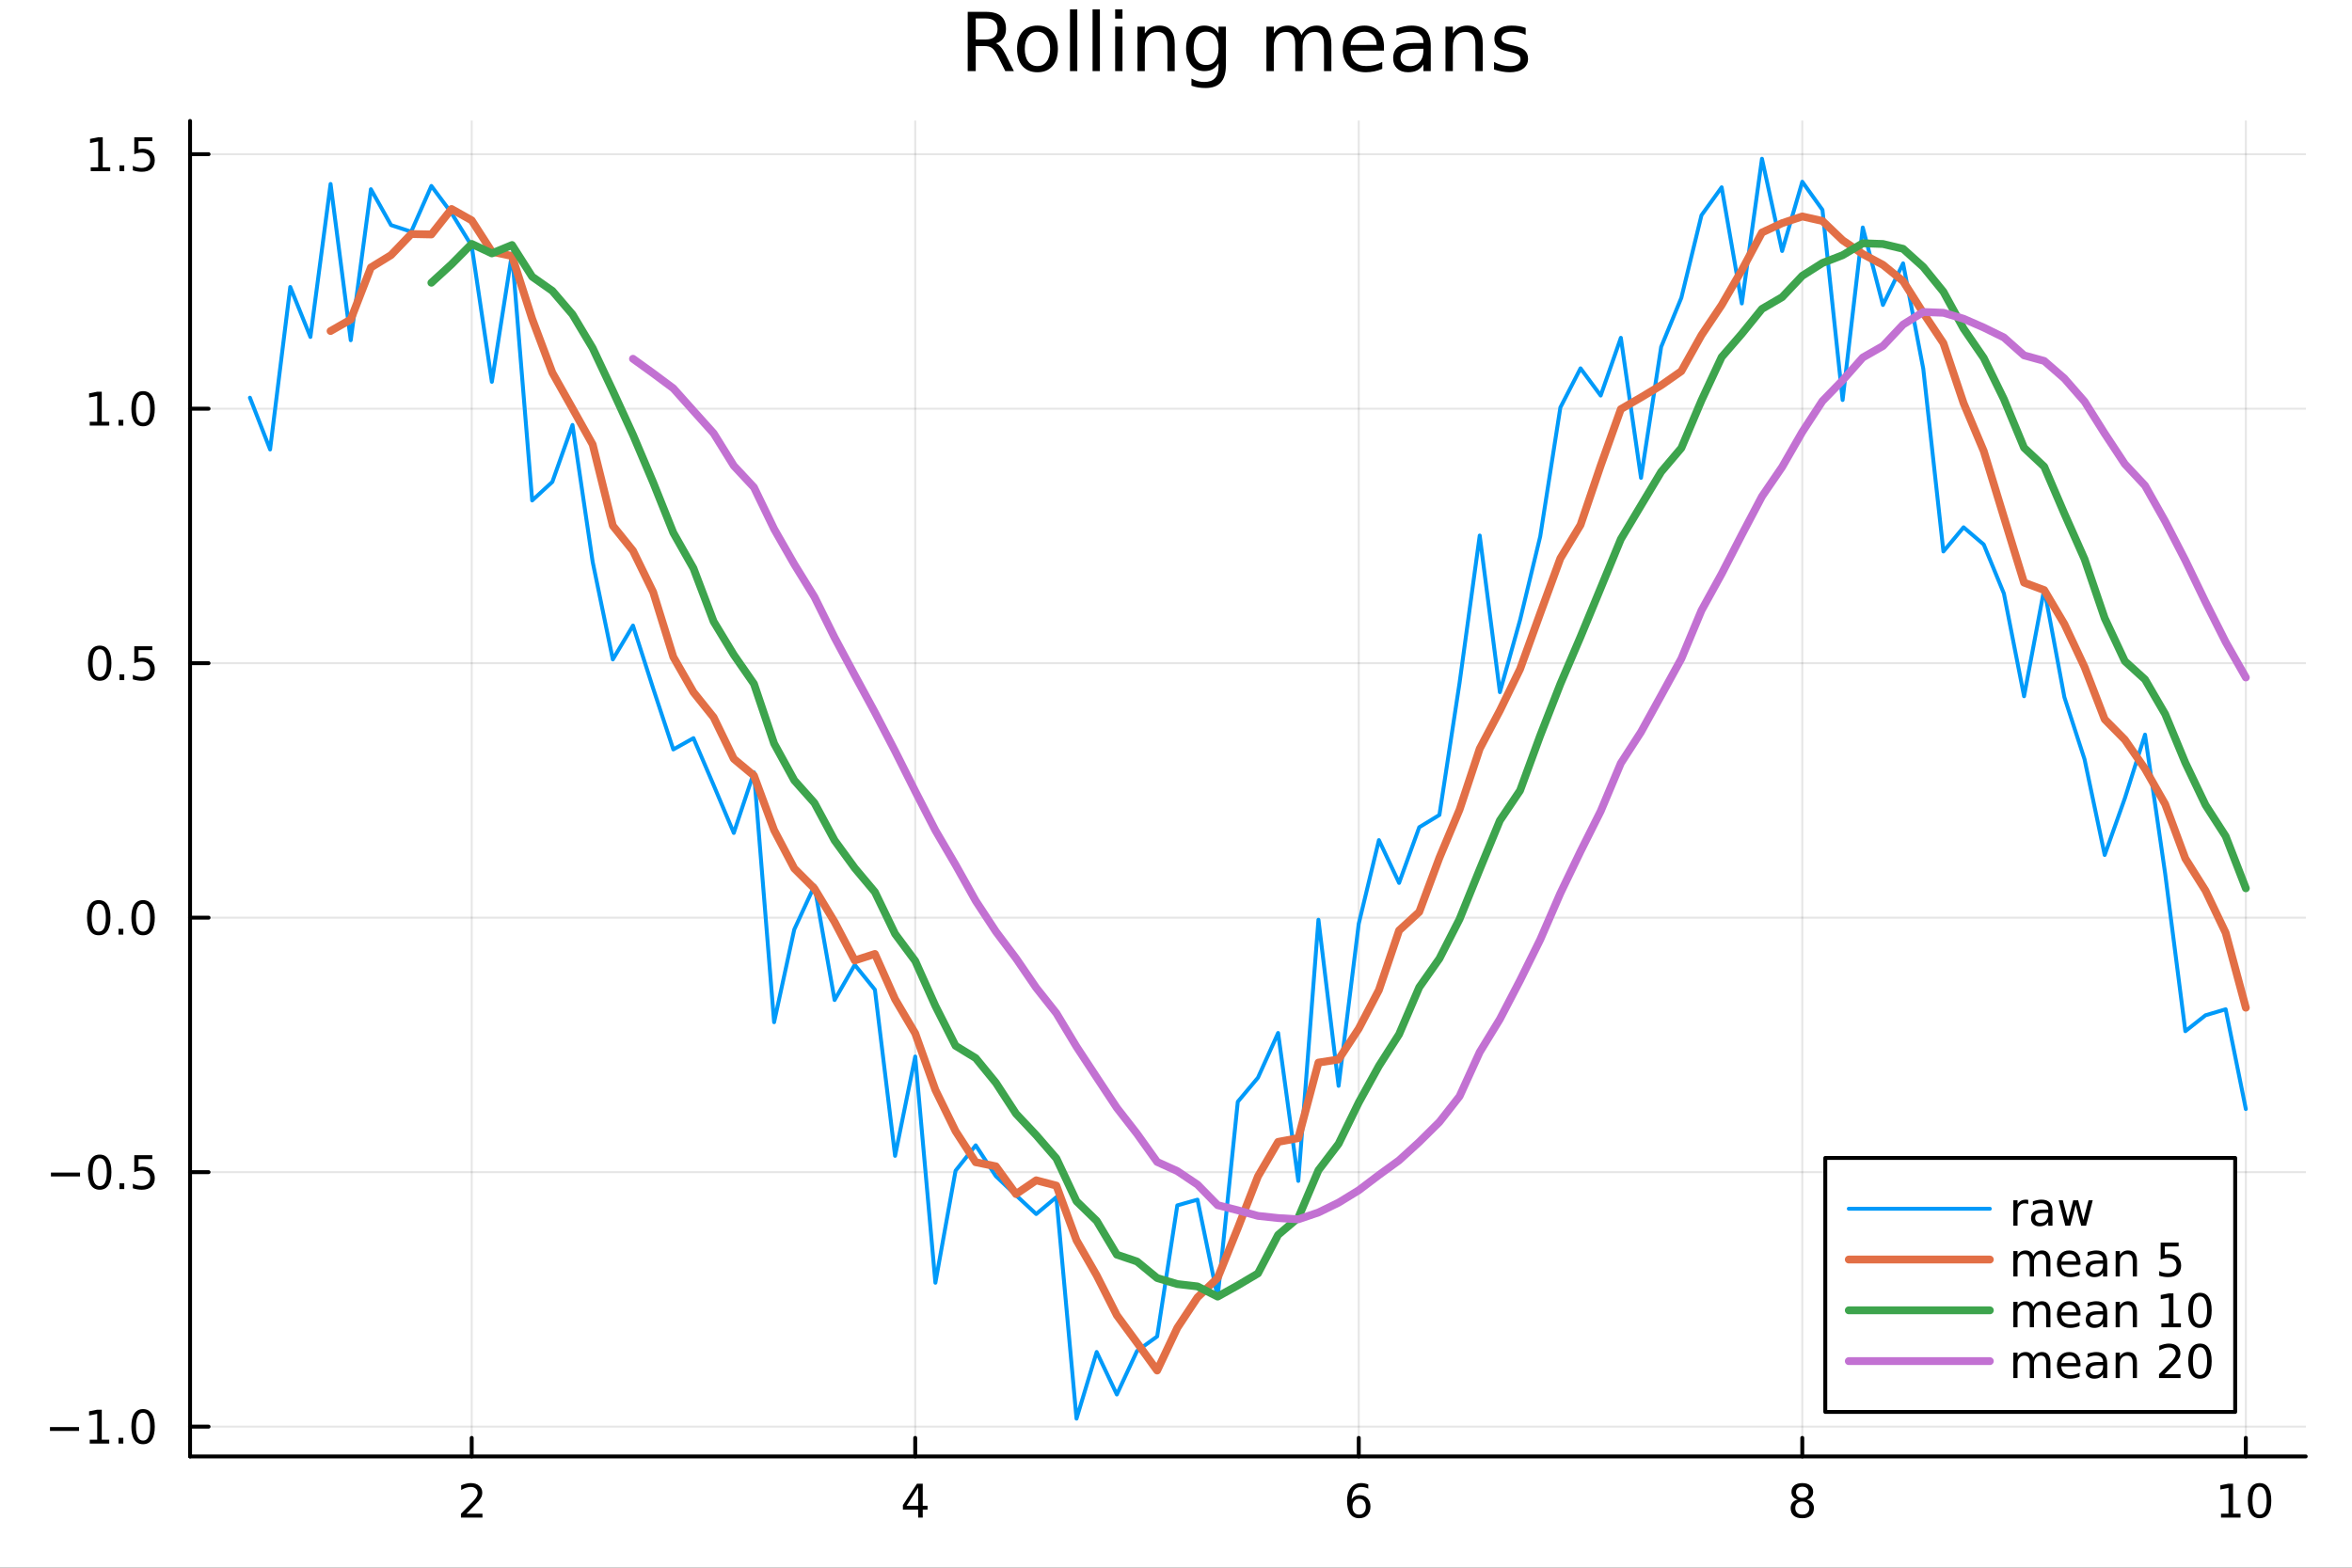 <?xml version="1.0" encoding="utf-8"?>
<svg xmlns="http://www.w3.org/2000/svg" xmlns:xlink="http://www.w3.org/1999/xlink" width="600" height="400" viewBox="0 0 2400 1600">
<rect x="0" y="0" width="2400" height="1600" fill="#333333" stroke="none"/>
<defs>
  <clipPath id="clip190">
    <rect x="0" y="0" width="2400" height="1600"/>
  </clipPath>
</defs>
<path clip-path="url(#clip190)" d="M0 1600 L2400 1600 L2400 0 L0 0  Z" fill="#ffffff" fill-rule="evenodd" fill-opacity="1"/>
<defs>
  <clipPath id="clip191">
    <rect x="480" y="0" width="1681" height="1600"/>
  </clipPath>
</defs>
<path clip-path="url(#clip190)" d="M193.936 1486.45 L2352.76 1486.45 L2352.76 123.472 L193.936 123.472  Z" fill="#ffffff" fill-rule="evenodd" fill-opacity="1"/>
<defs>
  <clipPath id="clip192">
    <rect x="193" y="123" width="2160" height="1364"/>
  </clipPath>
</defs>
<polyline clip-path="url(#clip192)" style="stroke:#000000; stroke-linecap:round; stroke-linejoin:round; stroke-width:2; stroke-opacity:0.1; fill:none" points="481.326,1486.45 481.326,123.472 "/>
<polyline clip-path="url(#clip192)" style="stroke:#000000; stroke-linecap:round; stroke-linejoin:round; stroke-width:2; stroke-opacity:0.1; fill:none" points="933.909,1486.45 933.909,123.472 "/>
<polyline clip-path="url(#clip192)" style="stroke:#000000; stroke-linecap:round; stroke-linejoin:round; stroke-width:2; stroke-opacity:0.1; fill:none" points="1386.49,1486.45 1386.49,123.472 "/>
<polyline clip-path="url(#clip192)" style="stroke:#000000; stroke-linecap:round; stroke-linejoin:round; stroke-width:2; stroke-opacity:0.1; fill:none" points="1839.07,1486.45 1839.07,123.472 "/>
<polyline clip-path="url(#clip192)" style="stroke:#000000; stroke-linecap:round; stroke-linejoin:round; stroke-width:2; stroke-opacity:0.1; fill:none" points="2291.66,1486.45 2291.66,123.472 "/>
<polyline clip-path="url(#clip190)" style="stroke:#000000; stroke-linecap:round; stroke-linejoin:round; stroke-width:4; stroke-opacity:1; fill:none" points="193.936,1486.45 2352.76,1486.45 "/>
<polyline clip-path="url(#clip190)" style="stroke:#000000; stroke-linecap:round; stroke-linejoin:round; stroke-width:4; stroke-opacity:1; fill:none" points="481.326,1486.45 481.326,1467.55 "/>
<polyline clip-path="url(#clip190)" style="stroke:#000000; stroke-linecap:round; stroke-linejoin:round; stroke-width:4; stroke-opacity:1; fill:none" points="933.909,1486.45 933.909,1467.55 "/>
<polyline clip-path="url(#clip190)" style="stroke:#000000; stroke-linecap:round; stroke-linejoin:round; stroke-width:4; stroke-opacity:1; fill:none" points="1386.49,1486.45 1386.49,1467.55 "/>
<polyline clip-path="url(#clip190)" style="stroke:#000000; stroke-linecap:round; stroke-linejoin:round; stroke-width:4; stroke-opacity:1; fill:none" points="1839.07,1486.45 1839.07,1467.55 "/>
<polyline clip-path="url(#clip190)" style="stroke:#000000; stroke-linecap:round; stroke-linejoin:round; stroke-width:4; stroke-opacity:1; fill:none" points="2291.66,1486.45 2291.66,1467.55 "/>
<path clip-path="url(#clip190)" d="M475.979 1544.91 L492.298 1544.91 L492.298 1548.85 L470.354 1548.85 L470.354 1544.91 Q473.016 1542.16 477.599 1537.53 Q482.206 1532.88 483.386 1531.53 Q485.632 1529.01 486.511 1527.27 Q487.414 1525.51 487.414 1523.82 Q487.414 1521.07 485.47 1519.33 Q483.548 1517.6 480.446 1517.6 Q478.247 1517.6 475.794 1518.36 Q473.363 1519.13 470.585 1520.68 L470.585 1515.95 Q473.409 1514.82 475.863 1514.24 Q478.317 1513.66 480.354 1513.66 Q485.724 1513.66 488.919 1516.35 Q492.113 1519.03 492.113 1523.52 Q492.113 1525.65 491.303 1527.57 Q490.516 1529.47 488.409 1532.07 Q487.831 1532.74 484.729 1535.95 Q481.627 1539.15 475.979 1544.91 Z" fill="#000000" fill-rule="nonzero" fill-opacity="1" /><path clip-path="url(#clip190)" d="M936.918 1518.36 L925.113 1536.81 L936.918 1536.81 L936.918 1518.36 M935.691 1514.29 L941.571 1514.29 L941.571 1536.81 L946.501 1536.81 L946.501 1540.7 L941.571 1540.7 L941.571 1548.85 L936.918 1548.85 L936.918 1540.7 L921.316 1540.7 L921.316 1536.19 L935.691 1514.29 Z" fill="#000000" fill-rule="nonzero" fill-opacity="1" /><path clip-path="url(#clip190)" d="M1386.9 1529.7 Q1383.75 1529.7 1381.9 1531.86 Q1380.07 1534.01 1380.07 1537.76 Q1380.07 1541.49 1381.9 1543.66 Q1383.75 1545.82 1386.9 1545.82 Q1390.04 1545.82 1391.87 1543.66 Q1393.73 1541.49 1393.73 1537.76 Q1393.73 1534.01 1391.87 1531.86 Q1390.04 1529.7 1386.9 1529.7 M1396.18 1515.05 L1396.18 1519.31 Q1394.42 1518.48 1392.61 1518.04 Q1390.83 1517.6 1389.07 1517.6 Q1384.44 1517.6 1381.99 1520.72 Q1379.56 1523.85 1379.21 1530.17 Q1380.58 1528.15 1382.64 1527.09 Q1384.7 1526 1387.17 1526 Q1392.38 1526 1395.39 1529.17 Q1398.42 1532.32 1398.42 1537.76 Q1398.42 1543.08 1395.28 1546.3 Q1392.13 1549.52 1386.9 1549.52 Q1380.9 1549.52 1377.73 1544.94 Q1374.56 1540.33 1374.56 1531.6 Q1374.56 1523.41 1378.45 1518.55 Q1382.34 1513.66 1388.89 1513.66 Q1390.65 1513.66 1392.43 1514.01 Q1394.23 1514.36 1396.18 1515.05 Z" fill="#000000" fill-rule="nonzero" fill-opacity="1" /><path clip-path="url(#clip190)" d="M1839.07 1532.44 Q1835.74 1532.44 1833.82 1534.22 Q1831.92 1536 1831.92 1539.13 Q1831.92 1542.25 1833.82 1544.03 Q1835.74 1545.82 1839.07 1545.82 Q1842.41 1545.82 1844.33 1544.03 Q1846.25 1542.23 1846.25 1539.13 Q1846.25 1536 1844.33 1534.22 Q1842.43 1532.44 1839.07 1532.44 M1834.4 1530.45 Q1831.39 1529.7 1829.7 1527.64 Q1828.03 1525.58 1828.03 1522.62 Q1828.03 1518.48 1830.97 1516.07 Q1833.94 1513.66 1839.07 1513.66 Q1844.24 1513.66 1847.18 1516.07 Q1850.12 1518.48 1850.12 1522.62 Q1850.12 1525.58 1848.43 1527.64 Q1846.76 1529.7 1843.77 1530.45 Q1847.15 1531.23 1849.03 1533.52 Q1850.93 1535.82 1850.93 1539.13 Q1850.93 1544.15 1847.85 1546.83 Q1844.79 1549.52 1839.07 1549.52 Q1833.36 1549.52 1830.28 1546.83 Q1827.22 1544.15 1827.22 1539.13 Q1827.22 1535.82 1829.12 1533.52 Q1831.02 1531.23 1834.4 1530.45 M1832.69 1523.06 Q1832.69 1525.75 1834.35 1527.25 Q1836.04 1528.76 1839.07 1528.76 Q1842.08 1528.76 1843.77 1527.25 Q1845.49 1525.75 1845.49 1523.06 Q1845.49 1520.38 1843.77 1518.87 Q1842.08 1517.37 1839.07 1517.37 Q1836.04 1517.37 1834.35 1518.87 Q1832.69 1520.38 1832.69 1523.06 Z" fill="#000000" fill-rule="nonzero" fill-opacity="1" /><path clip-path="url(#clip190)" d="M2266.34 1544.91 L2273.98 1544.91 L2273.98 1518.55 L2265.67 1520.21 L2265.67 1515.95 L2273.94 1514.29 L2278.61 1514.29 L2278.61 1544.91 L2286.25 1544.91 L2286.25 1548.85 L2266.34 1548.85 L2266.34 1544.91 Z" fill="#000000" fill-rule="nonzero" fill-opacity="1" /><path clip-path="url(#clip190)" d="M2305.7 1517.37 Q2302.09 1517.37 2300.26 1520.93 Q2298.45 1524.47 2298.45 1531.6 Q2298.45 1538.71 2300.26 1542.27 Q2302.09 1545.82 2305.7 1545.82 Q2309.33 1545.82 2311.14 1542.27 Q2312.96 1538.71 2312.96 1531.6 Q2312.96 1524.47 2311.14 1520.93 Q2309.33 1517.37 2305.7 1517.37 M2305.7 1513.66 Q2311.51 1513.66 2314.56 1518.27 Q2317.64 1522.85 2317.64 1531.6 Q2317.64 1540.33 2314.56 1544.94 Q2311.51 1549.52 2305.7 1549.52 Q2299.89 1549.52 2296.81 1544.94 Q2293.75 1540.33 2293.75 1531.6 Q2293.75 1522.85 2296.81 1518.27 Q2299.89 1513.66 2305.7 1513.66 Z" fill="#000000" fill-rule="nonzero" fill-opacity="1" /><polyline clip-path="url(#clip192)" style="stroke:#000000; stroke-linecap:round; stroke-linejoin:round; stroke-width:2; stroke-opacity:0.1; fill:none" points="193.936,1456.04 2352.76,1456.04 "/>
<polyline clip-path="url(#clip192)" style="stroke:#000000; stroke-linecap:round; stroke-linejoin:round; stroke-width:2; stroke-opacity:0.1; fill:none" points="193.936,1196.31 2352.76,1196.31 "/>
<polyline clip-path="url(#clip192)" style="stroke:#000000; stroke-linecap:round; stroke-linejoin:round; stroke-width:2; stroke-opacity:0.1; fill:none" points="193.936,936.576 2352.76,936.576 "/>
<polyline clip-path="url(#clip192)" style="stroke:#000000; stroke-linecap:round; stroke-linejoin:round; stroke-width:2; stroke-opacity:0.1; fill:none" points="193.936,676.845 2352.76,676.845 "/>
<polyline clip-path="url(#clip192)" style="stroke:#000000; stroke-linecap:round; stroke-linejoin:round; stroke-width:2; stroke-opacity:0.1; fill:none" points="193.936,417.115 2352.76,417.115 "/>
<polyline clip-path="url(#clip192)" style="stroke:#000000; stroke-linecap:round; stroke-linejoin:round; stroke-width:2; stroke-opacity:0.1; fill:none" points="193.936,157.384 2352.76,157.384 "/>
<polyline clip-path="url(#clip190)" style="stroke:#000000; stroke-linecap:round; stroke-linejoin:round; stroke-width:4; stroke-opacity:1; fill:none" points="193.936,1486.45 193.936,123.472 "/>
<polyline clip-path="url(#clip190)" style="stroke:#000000; stroke-linecap:round; stroke-linejoin:round; stroke-width:4; stroke-opacity:1; fill:none" points="193.936,1456.04 212.834,1456.04 "/>
<polyline clip-path="url(#clip190)" style="stroke:#000000; stroke-linecap:round; stroke-linejoin:round; stroke-width:4; stroke-opacity:1; fill:none" points="193.936,1196.31 212.834,1196.31 "/>
<polyline clip-path="url(#clip190)" style="stroke:#000000; stroke-linecap:round; stroke-linejoin:round; stroke-width:4; stroke-opacity:1; fill:none" points="193.936,936.576 212.834,936.576 "/>
<polyline clip-path="url(#clip190)" style="stroke:#000000; stroke-linecap:round; stroke-linejoin:round; stroke-width:4; stroke-opacity:1; fill:none" points="193.936,676.845 212.834,676.845 "/>
<polyline clip-path="url(#clip190)" style="stroke:#000000; stroke-linecap:round; stroke-linejoin:round; stroke-width:4; stroke-opacity:1; fill:none" points="193.936,417.115 212.834,417.115 "/>
<polyline clip-path="url(#clip190)" style="stroke:#000000; stroke-linecap:round; stroke-linejoin:round; stroke-width:4; stroke-opacity:1; fill:none" points="193.936,157.384 212.834,157.384 "/>
<path clip-path="url(#clip190)" d="M50.992 1456.49 L80.668 1456.49 L80.668 1460.42 L50.992 1460.42 L50.992 1456.49 Z" fill="#000000" fill-rule="nonzero" fill-opacity="1" /><path clip-path="url(#clip190)" d="M91.571 1469.38 L99.21 1469.38 L99.21 1443.02 L90.899 1444.68 L90.899 1440.42 L99.163 1438.76 L103.839 1438.76 L103.839 1469.38 L111.478 1469.38 L111.478 1473.32 L91.571 1473.32 L91.571 1469.38 Z" fill="#000000" fill-rule="nonzero" fill-opacity="1" /><path clip-path="url(#clip190)" d="M120.922 1467.44 L125.807 1467.44 L125.807 1473.32 L120.922 1473.32 L120.922 1467.44 Z" fill="#000000" fill-rule="nonzero" fill-opacity="1" /><path clip-path="url(#clip190)" d="M145.992 1441.84 Q142.381 1441.84 140.552 1445.4 Q138.746 1448.94 138.746 1456.07 Q138.746 1463.18 140.552 1466.74 Q142.381 1470.28 145.992 1470.28 Q149.626 1470.28 151.431 1466.74 Q153.26 1463.18 153.26 1456.07 Q153.26 1448.94 151.431 1445.4 Q149.626 1441.84 145.992 1441.84 M145.992 1438.13 Q151.802 1438.13 154.857 1442.74 Q157.936 1447.32 157.936 1456.07 Q157.936 1464.8 154.857 1469.4 Q151.802 1473.99 145.992 1473.99 Q140.181 1473.99 137.103 1469.4 Q134.047 1464.8 134.047 1456.07 Q134.047 1447.32 137.103 1442.74 Q140.181 1438.13 145.992 1438.13 Z" fill="#000000" fill-rule="nonzero" fill-opacity="1" /><path clip-path="url(#clip190)" d="M51.987 1196.76 L81.663 1196.76 L81.663 1200.69 L51.987 1200.69 L51.987 1196.76 Z" fill="#000000" fill-rule="nonzero" fill-opacity="1" /><path clip-path="url(#clip190)" d="M101.756 1182.1 Q98.145 1182.1 96.316 1185.67 Q94.51 1189.21 94.51 1196.34 Q94.51 1203.45 96.316 1207.01 Q98.145 1210.55 101.756 1210.55 Q105.39 1210.55 107.196 1207.01 Q109.024 1203.45 109.024 1196.34 Q109.024 1189.21 107.196 1185.67 Q105.39 1182.1 101.756 1182.1 M101.756 1178.4 Q107.566 1178.4 110.621 1183.01 Q113.7 1187.59 113.7 1196.34 Q113.7 1205.07 110.621 1209.67 Q107.566 1214.26 101.756 1214.26 Q95.946 1214.26 92.867 1209.67 Q89.811 1205.07 89.811 1196.34 Q89.811 1187.59 92.867 1183.01 Q95.946 1178.4 101.756 1178.4 Z" fill="#000000" fill-rule="nonzero" fill-opacity="1" /><path clip-path="url(#clip190)" d="M121.918 1207.71 L126.802 1207.71 L126.802 1213.59 L121.918 1213.59 L121.918 1207.71 Z" fill="#000000" fill-rule="nonzero" fill-opacity="1" /><path clip-path="url(#clip190)" d="M137.033 1179.03 L155.39 1179.03 L155.39 1182.96 L141.316 1182.96 L141.316 1191.43 Q142.334 1191.09 143.353 1190.92 Q144.371 1190.74 145.39 1190.74 Q151.177 1190.74 154.556 1193.91 Q157.936 1197.08 157.936 1202.5 Q157.936 1208.08 154.464 1211.18 Q150.992 1214.26 144.672 1214.26 Q142.496 1214.26 140.228 1213.89 Q137.982 1213.52 135.575 1212.78 L135.575 1208.08 Q137.658 1209.21 139.881 1209.77 Q142.103 1210.32 144.58 1210.32 Q148.584 1210.32 150.922 1208.22 Q153.26 1206.11 153.26 1202.5 Q153.26 1198.89 150.922 1196.78 Q148.584 1194.67 144.58 1194.67 Q142.705 1194.67 140.83 1195.09 Q138.978 1195.51 137.033 1196.39 L137.033 1179.03 Z" fill="#000000" fill-rule="nonzero" fill-opacity="1" /><path clip-path="url(#clip190)" d="M100.76 922.374 Q97.149 922.374 95.321 925.939 Q93.515 929.481 93.515 936.61 Q93.515 943.717 95.321 947.282 Q97.149 950.823 100.76 950.823 Q104.395 950.823 106.2 947.282 Q108.029 943.717 108.029 936.61 Q108.029 929.481 106.2 925.939 Q104.395 922.374 100.76 922.374 M100.76 918.671 Q106.571 918.671 109.626 923.277 Q112.705 927.86 112.705 936.61 Q112.705 945.337 109.626 949.944 Q106.571 954.527 100.76 954.527 Q94.95 954.527 91.871 949.944 Q88.816 945.337 88.816 936.61 Q88.816 927.86 91.871 923.277 Q94.95 918.671 100.76 918.671 Z" fill="#000000" fill-rule="nonzero" fill-opacity="1" /><path clip-path="url(#clip190)" d="M120.922 947.976 L125.807 947.976 L125.807 953.856 L120.922 953.856 L120.922 947.976 Z" fill="#000000" fill-rule="nonzero" fill-opacity="1" /><path clip-path="url(#clip190)" d="M145.992 922.374 Q142.381 922.374 140.552 925.939 Q138.746 929.481 138.746 936.61 Q138.746 943.717 140.552 947.282 Q142.381 950.823 145.992 950.823 Q149.626 950.823 151.431 947.282 Q153.26 943.717 153.26 936.61 Q153.26 929.481 151.431 925.939 Q149.626 922.374 145.992 922.374 M145.992 918.671 Q151.802 918.671 154.857 923.277 Q157.936 927.86 157.936 936.61 Q157.936 945.337 154.857 949.944 Q151.802 954.527 145.992 954.527 Q140.181 954.527 137.103 949.944 Q134.047 945.337 134.047 936.61 Q134.047 927.86 137.103 923.277 Q140.181 918.671 145.992 918.671 Z" fill="#000000" fill-rule="nonzero" fill-opacity="1" /><path clip-path="url(#clip190)" d="M101.756 662.644 Q98.145 662.644 96.316 666.209 Q94.51 669.75 94.51 676.88 Q94.51 683.986 96.316 687.551 Q98.145 691.093 101.756 691.093 Q105.39 691.093 107.196 687.551 Q109.024 683.986 109.024 676.88 Q109.024 669.75 107.196 666.209 Q105.39 662.644 101.756 662.644 M101.756 658.94 Q107.566 658.94 110.621 663.547 Q113.7 668.13 113.7 676.88 Q113.7 685.607 110.621 690.213 Q107.566 694.796 101.756 694.796 Q95.946 694.796 92.867 690.213 Q89.811 685.607 89.811 676.88 Q89.811 668.13 92.867 663.547 Q95.946 658.94 101.756 658.94 Z" fill="#000000" fill-rule="nonzero" fill-opacity="1" /><path clip-path="url(#clip190)" d="M121.918 688.246 L126.802 688.246 L126.802 694.125 L121.918 694.125 L121.918 688.246 Z" fill="#000000" fill-rule="nonzero" fill-opacity="1" /><path clip-path="url(#clip190)" d="M137.033 659.565 L155.39 659.565 L155.39 663.5 L141.316 663.5 L141.316 671.972 Q142.334 671.625 143.353 671.463 Q144.371 671.278 145.39 671.278 Q151.177 671.278 154.556 674.449 Q157.936 677.621 157.936 683.037 Q157.936 688.616 154.464 691.718 Q150.992 694.796 144.672 694.796 Q142.496 694.796 140.228 694.426 Q137.982 694.056 135.575 693.315 L135.575 688.616 Q137.658 689.75 139.881 690.306 Q142.103 690.861 144.58 690.861 Q148.584 690.861 150.922 688.755 Q153.26 686.648 153.26 683.037 Q153.26 679.426 150.922 677.32 Q148.584 675.213 144.58 675.213 Q142.705 675.213 140.83 675.63 Q138.978 676.046 137.033 676.926 L137.033 659.565 Z" fill="#000000" fill-rule="nonzero" fill-opacity="1" /><path clip-path="url(#clip190)" d="M91.571 430.459 L99.21 430.459 L99.21 404.094 L90.899 405.76 L90.899 401.501 L99.163 399.835 L103.839 399.835 L103.839 430.459 L111.478 430.459 L111.478 434.395 L91.571 434.395 L91.571 430.459 Z" fill="#000000" fill-rule="nonzero" fill-opacity="1" /><path clip-path="url(#clip190)" d="M120.922 428.515 L125.807 428.515 L125.807 434.395 L120.922 434.395 L120.922 428.515 Z" fill="#000000" fill-rule="nonzero" fill-opacity="1" /><path clip-path="url(#clip190)" d="M145.992 402.913 Q142.381 402.913 140.552 406.478 Q138.746 410.02 138.746 417.149 Q138.746 424.256 140.552 427.821 Q142.381 431.362 145.992 431.362 Q149.626 431.362 151.431 427.821 Q153.26 424.256 153.26 417.149 Q153.26 410.02 151.431 406.478 Q149.626 402.913 145.992 402.913 M145.992 399.21 Q151.802 399.21 154.857 403.816 Q157.936 408.399 157.936 417.149 Q157.936 425.876 154.857 430.483 Q151.802 435.066 145.992 435.066 Q140.181 435.066 137.103 430.483 Q134.047 425.876 134.047 417.149 Q134.047 408.399 137.103 403.816 Q140.181 399.21 145.992 399.21 Z" fill="#000000" fill-rule="nonzero" fill-opacity="1" /><path clip-path="url(#clip190)" d="M92.566 170.729 L100.205 170.729 L100.205 144.363 L91.895 146.03 L91.895 141.771 L100.159 140.104 L104.834 140.104 L104.834 170.729 L112.473 170.729 L112.473 174.664 L92.566 174.664 L92.566 170.729 Z" fill="#000000" fill-rule="nonzero" fill-opacity="1" /><path clip-path="url(#clip190)" d="M121.918 168.784 L126.802 168.784 L126.802 174.664 L121.918 174.664 L121.918 168.784 Z" fill="#000000" fill-rule="nonzero" fill-opacity="1" /><path clip-path="url(#clip190)" d="M137.033 140.104 L155.39 140.104 L155.39 144.039 L141.316 144.039 L141.316 152.511 Q142.334 152.164 143.353 152.002 Q144.371 151.817 145.39 151.817 Q151.177 151.817 154.556 154.988 Q157.936 158.159 157.936 163.576 Q157.936 169.155 154.464 172.257 Q150.992 175.335 144.672 175.335 Q142.496 175.335 140.228 174.965 Q137.982 174.595 135.575 173.854 L135.575 169.155 Q137.658 170.289 139.881 170.845 Q142.103 171.4 144.58 171.4 Q148.584 171.4 150.922 169.294 Q153.26 167.187 153.26 163.576 Q153.26 159.965 150.922 157.859 Q148.584 155.752 144.58 155.752 Q142.705 155.752 140.83 156.169 Q138.978 156.585 137.033 157.465 L137.033 140.104 Z" fill="#000000" fill-rule="nonzero" fill-opacity="1" /><path clip-path="url(#clip190)" d="M1016.15 44.22 Q1018.79 45.111 1021.26 48.028 Q1023.77 50.944 1026.28 56.048 L1034.59 72.576 L1025.8 72.576 L1018.06 57.061 Q1015.06 50.985 1012.22 49 Q1009.43 47.015 1004.57 47.015 L995.656 47.015 L995.656 72.576 L987.474 72.576 L987.474 12.096 L1005.95 12.096 Q1016.32 12.096 1021.42 16.43 Q1026.52 20.765 1026.52 29.515 Q1026.52 35.227 1023.85 38.994 Q1021.22 42.761 1016.15 44.22 M995.656 18.82 L995.656 40.29 L1005.95 40.29 Q1011.86 40.29 1014.86 37.576 Q1017.9 34.822 1017.9 29.515 Q1017.9 24.208 1014.86 21.535 Q1011.86 18.82 1005.95 18.82 L995.656 18.82 Z" fill="#000000" fill-rule="nonzero" fill-opacity="1" /><path clip-path="url(#clip190)" d="M1058.65 32.431 Q1052.65 32.431 1049.17 37.131 Q1045.69 41.789 1045.69 49.931 Q1045.69 58.074 1049.13 62.773 Q1052.61 67.431 1058.65 67.431 Q1064.6 67.431 1068.09 62.732 Q1071.57 58.033 1071.57 49.931 Q1071.57 41.87 1068.09 37.171 Q1064.6 32.431 1058.65 32.431 M1058.65 26.112 Q1068.37 26.112 1073.92 32.431 Q1079.47 38.751 1079.47 49.931 Q1079.47 61.071 1073.92 67.431 Q1068.37 73.751 1058.65 73.751 Q1048.89 73.751 1043.34 67.431 Q1037.83 61.071 1037.83 49.931 Q1037.83 38.751 1043.34 32.431 Q1048.89 26.112 1058.65 26.112 Z" fill="#000000" fill-rule="nonzero" fill-opacity="1" /><path clip-path="url(#clip190)" d="M1091.82 9.544 L1099.28 9.544 L1099.28 72.576 L1091.82 72.576 L1091.82 9.544 Z" fill="#000000" fill-rule="nonzero" fill-opacity="1" /><path clip-path="url(#clip190)" d="M1114.87 9.544 L1122.33 9.544 L1122.33 72.576 L1114.87 72.576 L1114.87 9.544 Z" fill="#000000" fill-rule="nonzero" fill-opacity="1" /><path clip-path="url(#clip190)" d="M1137.92 27.206 L1145.38 27.206 L1145.38 72.576 L1137.92 72.576 L1137.92 27.206 M1137.92 9.544 L1145.38 9.544 L1145.38 18.983 L1137.92 18.983 L1137.92 9.544 Z" fill="#000000" fill-rule="nonzero" fill-opacity="1" /><path clip-path="url(#clip190)" d="M1198.69 45.192 L1198.69 72.576 L1191.23 72.576 L1191.23 45.435 Q1191.23 38.994 1188.72 35.794 Q1186.21 32.594 1181.19 32.594 Q1175.15 32.594 1171.67 36.442 Q1168.18 40.29 1168.18 46.934 L1168.18 72.576 L1160.69 72.576 L1160.69 27.206 L1168.18 27.206 L1168.18 34.254 Q1170.86 30.163 1174.46 28.138 Q1178.11 26.112 1182.85 26.112 Q1190.67 26.112 1194.68 30.973 Q1198.69 35.794 1198.69 45.192 Z" fill="#000000" fill-rule="nonzero" fill-opacity="1" /><path clip-path="url(#clip190)" d="M1243.41 49.364 Q1243.41 41.263 1240.05 36.806 Q1236.73 32.35 1230.69 32.35 Q1224.69 32.35 1221.33 36.806 Q1218.01 41.263 1218.01 49.364 Q1218.01 57.426 1221.33 61.882 Q1224.69 66.338 1230.69 66.338 Q1236.73 66.338 1240.05 61.882 Q1243.41 57.426 1243.41 49.364 M1250.86 66.945 Q1250.86 78.531 1245.72 84.162 Q1240.57 89.833 1229.96 89.833 Q1226.03 89.833 1222.55 89.225 Q1219.06 88.658 1215.78 87.443 L1215.78 80.192 Q1219.06 81.974 1222.26 82.825 Q1225.46 83.675 1228.79 83.675 Q1236.12 83.675 1239.76 79.827 Q1243.41 76.019 1243.41 68.282 L1243.41 64.596 Q1241.1 68.606 1237.5 70.591 Q1233.89 72.576 1228.87 72.576 Q1220.52 72.576 1215.42 66.216 Q1210.31 59.856 1210.31 49.364 Q1210.31 38.832 1215.42 32.472 Q1220.52 26.112 1228.87 26.112 Q1233.89 26.112 1237.5 28.097 Q1241.1 30.082 1243.41 34.092 L1243.41 27.206 L1250.86 27.206 L1250.86 66.945 Z" fill="#000000" fill-rule="nonzero" fill-opacity="1" /><path clip-path="url(#clip190)" d="M1327.91 35.915 Q1330.71 30.892 1334.6 28.502 Q1338.48 26.112 1343.75 26.112 Q1350.84 26.112 1354.69 31.095 Q1358.54 36.037 1358.54 45.192 L1358.54 72.576 L1351.04 72.576 L1351.04 45.435 Q1351.04 38.913 1348.73 35.753 Q1346.42 32.594 1341.68 32.594 Q1335.89 32.594 1332.53 36.442 Q1329.17 40.29 1329.17 46.934 L1329.17 72.576 L1321.67 72.576 L1321.67 45.435 Q1321.67 38.873 1319.36 35.753 Q1317.06 32.594 1312.23 32.594 Q1306.52 32.594 1303.16 36.482 Q1299.8 40.331 1299.8 46.934 L1299.8 72.576 L1292.3 72.576 L1292.3 27.206 L1299.8 27.206 L1299.8 34.254 Q1302.35 30.082 1305.92 28.097 Q1309.48 26.112 1314.38 26.112 Q1319.32 26.112 1322.77 28.624 Q1326.25 31.135 1327.91 35.915 Z" fill="#000000" fill-rule="nonzero" fill-opacity="1" /><path clip-path="url(#clip190)" d="M1412.21 48.028 L1412.21 51.673 L1377.94 51.673 Q1378.43 59.37 1382.56 63.421 Q1386.73 67.431 1394.14 67.431 Q1398.44 67.431 1402.45 66.378 Q1406.5 65.325 1410.47 63.218 L1410.47 70.267 Q1406.46 71.968 1402.25 72.86 Q1398.03 73.751 1393.7 73.751 Q1382.84 73.751 1376.48 67.431 Q1370.16 61.112 1370.16 50.337 Q1370.16 39.197 1376.16 32.675 Q1382.19 26.112 1392.4 26.112 Q1401.56 26.112 1406.86 32.026 Q1412.21 37.9 1412.21 48.028 M1404.76 45.84 Q1404.68 39.723 1401.31 36.077 Q1397.99 32.431 1392.48 32.431 Q1386.24 32.431 1382.48 35.956 Q1378.75 39.48 1378.18 45.88 L1404.76 45.84 Z" fill="#000000" fill-rule="nonzero" fill-opacity="1" /><path clip-path="url(#clip190)" d="M1445.06 49.769 Q1436.03 49.769 1432.55 51.835 Q1429.06 53.901 1429.06 58.884 Q1429.06 62.854 1431.66 65.203 Q1434.29 67.512 1438.78 67.512 Q1444.98 67.512 1448.71 63.137 Q1452.48 58.722 1452.48 51.43 L1452.48 49.769 L1445.06 49.769 M1459.93 46.691 L1459.93 72.576 L1452.48 72.576 L1452.48 65.689 Q1449.92 69.821 1446.12 71.806 Q1442.31 73.751 1436.8 73.751 Q1429.83 73.751 1425.7 69.862 Q1421.61 65.933 1421.61 59.37 Q1421.61 51.714 1426.71 47.825 Q1431.86 43.936 1442.03 43.936 L1452.48 43.936 L1452.48 43.207 Q1452.48 38.062 1449.07 35.267 Q1445.71 32.431 1439.6 32.431 Q1435.71 32.431 1432.02 33.363 Q1428.33 34.295 1424.93 36.158 L1424.93 29.272 Q1429.02 27.692 1432.87 26.922 Q1436.72 26.112 1440.36 26.112 Q1450.21 26.112 1455.07 31.216 Q1459.93 36.32 1459.93 46.691 Z" fill="#000000" fill-rule="nonzero" fill-opacity="1" /><path clip-path="url(#clip190)" d="M1513 45.192 L1513 72.576 L1505.54 72.576 L1505.54 45.435 Q1505.54 38.994 1503.03 35.794 Q1500.52 32.594 1495.5 32.594 Q1489.46 32.594 1485.98 36.442 Q1482.49 40.29 1482.49 46.934 L1482.49 72.576 L1475 72.576 L1475 27.206 L1482.49 27.206 L1482.49 34.254 Q1485.17 30.163 1488.77 28.138 Q1492.42 26.112 1497.16 26.112 Q1504.98 26.112 1508.99 30.973 Q1513 35.794 1513 45.192 Z" fill="#000000" fill-rule="nonzero" fill-opacity="1" /><path clip-path="url(#clip190)" d="M1556.79 28.543 L1556.79 35.591 Q1553.63 33.971 1550.23 33.161 Q1546.82 32.35 1543.18 32.35 Q1537.63 32.35 1534.83 34.052 Q1532.08 35.753 1532.08 39.156 Q1532.08 41.749 1534.06 43.248 Q1536.05 44.706 1542.04 46.043 L1544.59 46.61 Q1552.53 48.311 1555.86 51.43 Q1559.22 54.509 1559.22 60.059 Q1559.22 66.378 1554.2 70.064 Q1549.21 73.751 1540.46 73.751 Q1536.82 73.751 1532.85 73.022 Q1528.92 72.333 1524.54 70.915 L1524.54 63.218 Q1528.67 65.365 1532.68 66.459 Q1536.7 67.512 1540.62 67.512 Q1545.89 67.512 1548.73 65.73 Q1551.56 63.907 1551.56 60.626 Q1551.56 57.588 1549.5 55.967 Q1547.47 54.347 1540.54 52.848 L1537.95 52.24 Q1531.02 50.782 1527.95 47.785 Q1524.87 44.746 1524.87 39.48 Q1524.87 33.08 1529.4 29.596 Q1533.94 26.112 1542.29 26.112 Q1546.42 26.112 1550.06 26.72 Q1553.71 27.327 1556.79 28.543 Z" fill="#000000" fill-rule="nonzero" fill-opacity="1" /><polyline clip-path="url(#clip192)" style="stroke:#009af9; stroke-linecap:round; stroke-linejoin:round; stroke-width:4; stroke-opacity:1; fill:none" points="255.035,405.899 275.607,458.745 296.179,292.905 316.751,343.896 337.322,187.764 357.894,347.239 378.466,193.114 399.038,229.754 419.61,236.473 440.182,189.778 460.754,217.487 481.326,250.998 501.898,389.688 522.47,258.586 543.042,510.77 563.614,491.808 584.186,433.719 604.758,573.467 625.33,673.032 645.902,638.454 666.474,702.56 687.046,764.892 707.617,753.361 728.189,801.33 748.761,850.112 769.333,788.257 789.905,1043.26 810.477,948.645 831.049,903.987 851.621,1020.64 872.193,984.7 892.765,1010.12 913.337,1179.67 933.909,1078.32 954.481,1309.18 975.053,1194.87 995.625,1168.94 1016.2,1200.44 1036.77,1219.92 1057.34,1239.05 1077.91,1221.85 1098.48,1447.87 1119.06,1379.86 1139.63,1423.23 1160.2,1378.86 1180.77,1363.99 1201.34,1230.22 1221.92,1224.39 1242.49,1324.1 1263.06,1124.43 1283.63,1099.91 1304.2,1054.25 1324.78,1205.24 1345.35,938.68 1365.92,1108.23 1386.49,942.723 1407.06,857.411 1427.64,901.113 1448.21,844.296 1468.78,831.758 1489.35,696.954 1509.92,546.58 1530.5,706.425 1551.07,632.83 1571.64,547.551 1592.21,415.91 1612.78,375.93 1633.35,403.71 1653.93,344.784 1674.5,487.688 1695.07,354.043 1715.64,303.958 1736.21,219.698 1756.79,191.144 1777.36,309.718 1797.93,162.047 1818.5,256.166 1839.07,185.482 1859.65,214.215 1880.22,408.241 1900.79,232.194 1921.36,311.261 1941.93,268.79 1962.51,376.308 1983.08,562.837 2003.65,538.179 2024.22,555.721 2044.79,605.714 2065.37,710.605 2085.94,601.066 2106.51,711.566 2127.08,774.909 2147.65,872.604 2168.23,814.685 2188.8,749.756 2209.37,891.702 2229.94,1052.44 2250.51,1036.2 2271.09,1030.08 2291.66,1131.88 "/>
<polyline clip-path="url(#clip192)" style="stroke:#e26f46; stroke-linecap:round; stroke-linejoin:round; stroke-width:8; stroke-opacity:1; fill:none" points="337.322,337.842 357.894,326.11 378.466,272.984 399.038,260.353 419.61,238.869 440.182,239.272 460.754,213.321 481.326,224.898 501.898,256.885 522.47,261.307 543.042,325.506 563.614,380.37 584.186,416.914 604.758,453.67 625.33,536.559 645.902,562.096 666.474,604.246 687.046,670.481 707.617,706.46 728.189,732.12 748.761,774.451 769.333,791.59 789.905,847.264 810.477,886.321 831.049,906.852 851.621,940.957 872.193,980.246 892.765,973.618 913.337,1019.82 933.909,1054.69 954.481,1112.4 975.053,1154.43 995.625,1186.2 1016.2,1190.35 1036.77,1218.67 1057.34,1204.65 1077.91,1210.04 1098.48,1265.83 1119.06,1301.71 1139.63,1342.37 1160.2,1370.34 1180.77,1398.76 1201.34,1355.23 1221.92,1324.14 1242.49,1304.31 1263.06,1253.43 1283.63,1200.61 1304.2,1165.42 1324.78,1161.59 1345.35,1084.5 1365.92,1081.26 1386.49,1049.83 1407.06,1010.46 1427.64,949.632 1448.21,930.755 1468.78,875.46 1489.35,826.306 1509.92,764.14 1530.5,725.203 1551.07,682.909 1571.64,626.068 1592.21,569.859 1612.78,535.729 1633.35,475.186 1653.93,417.577 1674.5,405.604 1695.07,393.231 1715.64,378.837 1736.21,342.034 1756.79,311.306 1777.36,275.712 1797.93,237.313 1818.5,227.755 1839.07,220.911 1859.65,225.526 1880.22,245.23 1900.79,259.26 1921.36,270.278 1941.93,286.94 1962.51,319.359 1983.08,350.278 2003.65,411.475 2024.22,460.367 2044.79,527.752 2065.37,594.611 2085.94,602.257 2106.51,636.935 2127.08,680.772 2147.65,734.15 2168.23,754.966 2188.8,784.704 2209.37,820.731 2229.94,876.237 2250.51,908.957 2271.09,952.035 2291.66,1028.46 "/>
<polyline clip-path="url(#clip192)" style="stroke:#3da44d; stroke-linecap:round; stroke-linejoin:round; stroke-width:8; stroke-opacity:1; fill:none" points="440.182,288.557 460.754,269.715 481.326,248.941 501.898,258.619 522.47,250.088 543.042,282.389 563.614,296.846 584.186,320.906 604.758,355.277 625.33,398.933 645.902,443.801 666.474,492.308 687.046,543.698 707.617,580.065 728.189,634.339 748.761,668.274 769.333,697.918 789.905,758.873 810.477,796.39 831.049,819.486 851.621,857.704 872.193,885.918 892.765,910.441 913.337,953.072 933.909,980.771 954.481,1026.68 975.053,1067.34 995.625,1079.91 1016.2,1105.09 1036.77,1136.68 1057.34,1158.52 1077.91,1182.24 1098.48,1226.01 1119.06,1246.03 1139.63,1280.52 1160.2,1287.49 1180.77,1304.4 1201.34,1310.53 1221.92,1312.92 1242.49,1323.34 1263.06,1311.88 1283.63,1299.69 1304.2,1260.33 1324.78,1242.86 1345.35,1194.41 1365.92,1167.35 1386.49,1125.22 1407.06,1087.94 1427.64,1055.61 1448.21,1007.63 1468.78,978.362 1489.35,938.066 1509.92,887.299 1530.5,837.417 1551.07,806.832 1571.64,750.764 1592.21,698.083 1612.78,649.935 1633.35,600.194 1653.93,550.243 1674.5,515.836 1695.07,481.545 1715.64,457.283 1736.21,408.61 1756.79,364.442 1777.36,340.658 1797.93,315.272 1818.5,303.296 1839.07,281.473 1859.65,268.416 1880.22,260.471 1900.79,248.286 1921.36,249.017 1941.93,253.926 1962.51,272.442 1983.08,297.754 2003.65,335.367 2024.22,365.323 2044.79,407.346 2065.37,456.985 2085.94,476.267 2106.51,524.205 2127.08,570.57 2147.65,630.951 2168.23,674.789 2188.8,693.481 2209.37,728.833 2229.94,778.505 2250.51,821.554 2271.09,853.501 2291.66,906.582 "/>
<polyline clip-path="url(#clip192)" style="stroke:#c271d2; stroke-linecap:round; stroke-linejoin:round; stroke-width:8; stroke-opacity:1; fill:none" points="645.902,366.179 666.474,381.012 687.046,396.319 707.617,419.342 728.189,442.214 748.761,475.331 769.333,497.382 789.905,539.889 810.477,575.834 831.049,609.21 851.621,650.753 872.193,689.113 892.765,727.069 913.337,766.568 933.909,807.555 954.481,847.476 975.053,882.629 995.625,919.39 1016.2,950.739 1036.77,978.083 1057.34,1008.11 1077.91,1034.08 1098.48,1068.23 1119.06,1099.55 1139.63,1130.65 1160.2,1157.08 1180.77,1185.87 1201.34,1195.22 1221.92,1209.01 1242.49,1230.01 1263.06,1235.2 1283.63,1240.96 1304.2,1243.17 1324.78,1244.45 1345.35,1237.47 1365.92,1227.42 1386.49,1214.81 1407.06,1199.23 1427.64,1184.27 1448.21,1165.49 1468.78,1145.12 1489.35,1118.88 1509.92,1073.81 1530.5,1040.14 1551.07,1000.62 1571.64,959.055 1592.21,911.651 1612.78,868.936 1633.35,827.902 1653.93,778.936 1674.5,747.099 1695.07,709.806 1715.64,672.291 1736.21,623.014 1756.79,585.637 1777.36,545.711 1797.93,506.677 1818.5,476.615 1839.07,440.834 1859.65,409.33 1880.22,388.154 1900.79,364.916 1921.36,353.15 1941.93,331.268 1962.51,318.442 1983.08,319.206 2003.65,325.32 2024.22,334.309 2044.79,344.409 2065.37,362.7 2085.94,368.369 2106.51,386.245 2127.08,409.793 2147.65,442.438 2168.23,473.615 2188.8,495.617 2209.37,532.1 2229.94,571.914 2250.51,614.45 2271.09,655.243 2291.66,691.425 "/>
<path clip-path="url(#clip190)" d="M1862.53 1441.02 L2280.8 1441.02 L2280.8 1181.82 L1862.53 1181.82  Z" fill="#ffffff" fill-rule="evenodd" fill-opacity="1"/>
<polyline clip-path="url(#clip190)" style="stroke:#000000; stroke-linecap:round; stroke-linejoin:round; stroke-width:4; stroke-opacity:1; fill:none" points="1862.53,1441.02 2280.8,1441.02 2280.8,1181.82 1862.53,1181.82 1862.53,1441.02 "/>
<polyline clip-path="url(#clip190)" style="stroke:#009af9; stroke-linecap:round; stroke-linejoin:round; stroke-width:4; stroke-opacity:1; fill:none" points="1886.52,1233.66 2030.44,1233.66 "/>
<path clip-path="url(#clip190)" d="M2069.61 1228.99 Q2068.89 1228.57 2068.04 1228.39 Q2067.2 1228.18 2066.18 1228.18 Q2062.57 1228.18 2060.63 1230.54 Q2058.71 1232.88 2058.71 1237.28 L2058.71 1250.94 L2054.43 1250.94 L2054.43 1225.01 L2058.71 1225.01 L2058.71 1229.04 Q2060.05 1226.68 2062.2 1225.54 Q2064.36 1224.38 2067.43 1224.38 Q2067.87 1224.38 2068.41 1224.45 Q2068.94 1224.5 2069.59 1224.62 L2069.61 1228.99 Z" fill="#000000" fill-rule="nonzero" fill-opacity="1" /><path clip-path="url(#clip190)" d="M2085.86 1237.9 Q2080.7 1237.9 2078.71 1239.08 Q2076.72 1240.26 2076.72 1243.11 Q2076.72 1245.38 2078.2 1246.72 Q2079.7 1248.04 2082.27 1248.04 Q2085.81 1248.04 2087.94 1245.54 Q2090.1 1243.02 2090.1 1238.85 L2090.1 1237.9 L2085.86 1237.9 M2094.36 1236.14 L2094.36 1250.94 L2090.1 1250.94 L2090.1 1247 Q2088.64 1249.36 2086.46 1250.5 Q2084.29 1251.61 2081.14 1251.61 Q2077.16 1251.61 2074.8 1249.38 Q2072.46 1247.14 2072.46 1243.39 Q2072.46 1239.01 2075.37 1236.79 Q2078.31 1234.57 2084.12 1234.57 L2090.1 1234.57 L2090.1 1234.15 Q2090.1 1231.21 2088.15 1229.62 Q2086.23 1228 2082.74 1228 Q2080.51 1228 2078.41 1228.53 Q2076.3 1229.06 2074.36 1230.13 L2074.36 1226.19 Q2076.69 1225.29 2078.89 1224.85 Q2081.09 1224.38 2083.18 1224.38 Q2088.8 1224.38 2091.58 1227.3 Q2094.36 1230.22 2094.36 1236.14 Z" fill="#000000" fill-rule="nonzero" fill-opacity="1" /><path clip-path="url(#clip190)" d="M2100.65 1225.01 L2104.91 1225.01 L2110.24 1245.24 L2115.54 1225.01 L2120.56 1225.01 L2125.88 1245.24 L2131.18 1225.01 L2135.44 1225.01 L2128.66 1250.94 L2123.64 1250.94 L2118.06 1229.69 L2112.46 1250.94 L2107.43 1250.94 L2100.65 1225.01 Z" fill="#000000" fill-rule="nonzero" fill-opacity="1" /><polyline clip-path="url(#clip190)" style="stroke:#e26f46; stroke-linecap:round; stroke-linejoin:round; stroke-width:8; stroke-opacity:1; fill:none" points="1886.52,1285.5 2030.44,1285.5 "/>
<path clip-path="url(#clip190)" d="M2074.77 1281.83 Q2076.37 1278.96 2078.59 1277.59 Q2080.81 1276.22 2083.82 1276.22 Q2087.87 1276.22 2090.07 1279.07 Q2092.27 1281.9 2092.27 1287.13 L2092.27 1302.78 L2087.99 1302.78 L2087.99 1287.27 Q2087.99 1283.54 2086.67 1281.73 Q2085.35 1279.93 2082.64 1279.93 Q2079.33 1279.93 2077.41 1282.13 Q2075.49 1284.33 2075.49 1288.12 L2075.49 1302.78 L2071.21 1302.78 L2071.21 1287.27 Q2071.21 1283.52 2069.89 1281.73 Q2068.57 1279.93 2065.81 1279.93 Q2062.55 1279.93 2060.63 1282.15 Q2058.71 1284.35 2058.71 1288.12 L2058.71 1302.78 L2054.43 1302.78 L2054.43 1276.85 L2058.71 1276.85 L2058.71 1280.88 Q2060.17 1278.49 2062.2 1277.36 Q2064.24 1276.22 2067.04 1276.22 Q2069.86 1276.22 2071.83 1277.66 Q2073.82 1279.09 2074.77 1281.83 Z" fill="#000000" fill-rule="nonzero" fill-opacity="1" /><path clip-path="url(#clip190)" d="M2122.94 1288.75 L2122.94 1290.83 L2103.36 1290.83 Q2103.64 1295.23 2106 1297.54 Q2108.38 1299.84 2112.62 1299.84 Q2115.07 1299.84 2117.36 1299.23 Q2119.68 1298.63 2121.95 1297.43 L2121.95 1301.46 Q2119.66 1302.43 2117.25 1302.94 Q2114.84 1303.45 2112.36 1303.45 Q2106.16 1303.45 2102.53 1299.84 Q2098.92 1296.22 2098.92 1290.07 Q2098.92 1283.7 2102.34 1279.97 Q2105.79 1276.22 2111.62 1276.22 Q2116.86 1276.22 2119.89 1279.6 Q2122.94 1282.96 2122.94 1288.75 M2118.68 1287.5 Q2118.64 1284 2116.72 1281.92 Q2114.82 1279.84 2111.67 1279.84 Q2108.11 1279.84 2105.95 1281.85 Q2103.82 1283.86 2103.5 1287.52 L2118.68 1287.5 Z" fill="#000000" fill-rule="nonzero" fill-opacity="1" /><path clip-path="url(#clip190)" d="M2141.72 1289.74 Q2136.55 1289.74 2134.56 1290.92 Q2132.57 1292.1 2132.57 1294.95 Q2132.57 1297.22 2134.05 1298.56 Q2135.56 1299.88 2138.13 1299.88 Q2141.67 1299.88 2143.8 1297.38 Q2145.95 1294.86 2145.95 1290.69 L2145.95 1289.74 L2141.72 1289.74 M2150.21 1287.98 L2150.21 1302.78 L2145.95 1302.78 L2145.95 1298.84 Q2144.49 1301.2 2142.32 1302.34 Q2140.14 1303.45 2136.99 1303.45 Q2133.01 1303.45 2130.65 1301.22 Q2128.31 1298.98 2128.31 1295.23 Q2128.31 1290.85 2131.23 1288.63 Q2134.17 1286.41 2139.98 1286.41 L2145.95 1286.41 L2145.95 1285.99 Q2145.95 1283.05 2144.01 1281.46 Q2142.09 1279.84 2138.59 1279.84 Q2136.37 1279.84 2134.26 1280.37 Q2132.16 1280.9 2130.21 1281.97 L2130.21 1278.03 Q2132.55 1277.13 2134.75 1276.69 Q2136.95 1276.22 2139.03 1276.22 Q2144.66 1276.22 2147.43 1279.14 Q2150.21 1282.06 2150.21 1287.98 Z" fill="#000000" fill-rule="nonzero" fill-opacity="1" /><path clip-path="url(#clip190)" d="M2180.54 1287.13 L2180.54 1302.78 L2176.28 1302.78 L2176.28 1287.27 Q2176.28 1283.59 2174.84 1281.76 Q2173.41 1279.93 2170.54 1279.93 Q2167.09 1279.93 2165.1 1282.13 Q2163.11 1284.33 2163.11 1288.12 L2163.11 1302.78 L2158.82 1302.78 L2158.82 1276.85 L2163.11 1276.85 L2163.11 1280.88 Q2164.63 1278.54 2166.69 1277.38 Q2168.78 1276.22 2171.48 1276.22 Q2175.95 1276.22 2178.24 1279 Q2180.54 1281.76 2180.54 1287.13 Z" fill="#000000" fill-rule="nonzero" fill-opacity="1" /><path clip-path="url(#clip190)" d="M2204.75 1268.22 L2223.1 1268.22 L2223.1 1272.15 L2209.03 1272.15 L2209.03 1280.62 Q2210.05 1280.28 2211.07 1280.11 Q2212.09 1279.93 2213.1 1279.93 Q2218.89 1279.93 2222.27 1283.1 Q2225.65 1286.27 2225.65 1291.69 Q2225.65 1297.27 2222.18 1300.37 Q2218.71 1303.45 2212.39 1303.45 Q2210.21 1303.45 2207.94 1303.08 Q2205.7 1302.71 2203.29 1301.97 L2203.29 1297.27 Q2205.37 1298.4 2207.6 1298.96 Q2209.82 1299.51 2212.29 1299.51 Q2216.3 1299.51 2218.64 1297.41 Q2220.98 1295.3 2220.98 1291.69 Q2220.98 1288.08 2218.64 1285.97 Q2216.3 1283.86 2212.29 1283.86 Q2210.42 1283.86 2208.54 1284.28 Q2206.69 1284.7 2204.75 1285.58 L2204.75 1268.22 Z" fill="#000000" fill-rule="nonzero" fill-opacity="1" /><polyline clip-path="url(#clip190)" style="stroke:#3da44d; stroke-linecap:round; stroke-linejoin:round; stroke-width:8; stroke-opacity:1; fill:none" points="1886.52,1337.34 2030.44,1337.34 "/>
<path clip-path="url(#clip190)" d="M2074.77 1333.67 Q2076.37 1330.8 2078.59 1329.43 Q2080.81 1328.06 2083.82 1328.06 Q2087.87 1328.06 2090.07 1330.91 Q2092.27 1333.74 2092.27 1338.97 L2092.27 1354.62 L2087.99 1354.62 L2087.99 1339.11 Q2087.99 1335.38 2086.67 1333.57 Q2085.35 1331.77 2082.64 1331.77 Q2079.33 1331.77 2077.41 1333.97 Q2075.49 1336.17 2075.49 1339.96 L2075.49 1354.62 L2071.21 1354.62 L2071.21 1339.11 Q2071.21 1335.36 2069.89 1333.57 Q2068.57 1331.77 2065.81 1331.77 Q2062.55 1331.77 2060.63 1333.99 Q2058.71 1336.19 2058.71 1339.96 L2058.71 1354.62 L2054.43 1354.62 L2054.43 1328.69 L2058.71 1328.69 L2058.71 1332.72 Q2060.17 1330.33 2062.2 1329.2 Q2064.24 1328.06 2067.04 1328.06 Q2069.86 1328.06 2071.83 1329.5 Q2073.82 1330.93 2074.77 1333.67 Z" fill="#000000" fill-rule="nonzero" fill-opacity="1" /><path clip-path="url(#clip190)" d="M2122.94 1340.59 L2122.94 1342.67 L2103.36 1342.67 Q2103.64 1347.07 2106 1349.38 Q2108.38 1351.68 2112.62 1351.68 Q2115.07 1351.68 2117.36 1351.07 Q2119.68 1350.47 2121.95 1349.27 L2121.95 1353.3 Q2119.66 1354.27 2117.25 1354.78 Q2114.84 1355.29 2112.36 1355.29 Q2106.16 1355.29 2102.53 1351.68 Q2098.92 1348.06 2098.92 1341.91 Q2098.92 1335.54 2102.34 1331.81 Q2105.79 1328.06 2111.62 1328.06 Q2116.86 1328.06 2119.89 1331.44 Q2122.94 1334.8 2122.94 1340.59 M2118.68 1339.34 Q2118.64 1335.84 2116.72 1333.76 Q2114.82 1331.68 2111.67 1331.68 Q2108.11 1331.68 2105.95 1333.69 Q2103.82 1335.7 2103.5 1339.36 L2118.68 1339.34 Z" fill="#000000" fill-rule="nonzero" fill-opacity="1" /><path clip-path="url(#clip190)" d="M2141.72 1341.58 Q2136.55 1341.58 2134.56 1342.76 Q2132.57 1343.94 2132.57 1346.79 Q2132.57 1349.06 2134.05 1350.4 Q2135.56 1351.72 2138.13 1351.72 Q2141.67 1351.72 2143.8 1349.22 Q2145.95 1346.7 2145.95 1342.53 L2145.95 1341.58 L2141.72 1341.58 M2150.21 1339.82 L2150.21 1354.62 L2145.95 1354.62 L2145.95 1350.68 Q2144.49 1353.04 2142.32 1354.18 Q2140.14 1355.29 2136.99 1355.29 Q2133.01 1355.29 2130.65 1353.06 Q2128.31 1350.82 2128.31 1347.07 Q2128.31 1342.69 2131.23 1340.47 Q2134.17 1338.25 2139.98 1338.25 L2145.95 1338.25 L2145.95 1337.83 Q2145.95 1334.89 2144.01 1333.3 Q2142.09 1331.68 2138.59 1331.68 Q2136.37 1331.68 2134.26 1332.21 Q2132.16 1332.74 2130.21 1333.81 L2130.21 1329.87 Q2132.55 1328.97 2134.75 1328.53 Q2136.95 1328.06 2139.03 1328.06 Q2144.66 1328.06 2147.43 1330.98 Q2150.21 1333.9 2150.21 1339.82 Z" fill="#000000" fill-rule="nonzero" fill-opacity="1" /><path clip-path="url(#clip190)" d="M2180.54 1338.97 L2180.54 1354.62 L2176.28 1354.62 L2176.28 1339.11 Q2176.28 1335.43 2174.84 1333.6 Q2173.41 1331.77 2170.54 1331.77 Q2167.09 1331.77 2165.1 1333.97 Q2163.11 1336.17 2163.11 1339.96 L2163.11 1354.62 L2158.82 1354.62 L2158.82 1328.69 L2163.11 1328.69 L2163.11 1332.72 Q2164.63 1330.38 2166.69 1329.22 Q2168.78 1328.06 2171.48 1328.06 Q2175.95 1328.06 2178.24 1330.84 Q2180.54 1333.6 2180.54 1338.97 Z" fill="#000000" fill-rule="nonzero" fill-opacity="1" /><path clip-path="url(#clip190)" d="M2205.51 1350.68 L2213.15 1350.68 L2213.15 1324.31 L2204.84 1325.98 L2204.84 1321.72 L2213.1 1320.06 L2217.78 1320.06 L2217.78 1350.68 L2225.42 1350.68 L2225.42 1354.62 L2205.51 1354.62 L2205.51 1350.68 Z" fill="#000000" fill-rule="nonzero" fill-opacity="1" /><path clip-path="url(#clip190)" d="M2244.86 1323.13 Q2241.25 1323.13 2239.42 1326.7 Q2237.62 1330.24 2237.62 1337.37 Q2237.62 1344.48 2239.42 1348.04 Q2241.25 1351.58 2244.86 1351.58 Q2248.5 1351.58 2250.3 1348.04 Q2252.13 1344.48 2252.13 1337.37 Q2252.13 1330.24 2250.3 1326.7 Q2248.5 1323.13 2244.86 1323.13 M2244.86 1319.43 Q2250.67 1319.43 2253.73 1324.04 Q2256.81 1328.62 2256.81 1337.37 Q2256.81 1346.1 2253.73 1350.7 Q2250.67 1355.29 2244.86 1355.29 Q2239.05 1355.29 2235.98 1350.7 Q2232.92 1346.1 2232.92 1337.37 Q2232.92 1328.62 2235.98 1324.04 Q2239.05 1319.43 2244.86 1319.43 Z" fill="#000000" fill-rule="nonzero" fill-opacity="1" /><polyline clip-path="url(#clip190)" style="stroke:#c271d2; stroke-linecap:round; stroke-linejoin:round; stroke-width:8; stroke-opacity:1; fill:none" points="1886.52,1389.18 2030.44,1389.18 "/>
<path clip-path="url(#clip190)" d="M2074.77 1385.51 Q2076.37 1382.64 2078.59 1381.27 Q2080.81 1379.9 2083.82 1379.9 Q2087.87 1379.9 2090.07 1382.75 Q2092.27 1385.58 2092.27 1390.81 L2092.27 1406.46 L2087.99 1406.46 L2087.99 1390.95 Q2087.99 1387.22 2086.67 1385.41 Q2085.35 1383.61 2082.64 1383.61 Q2079.33 1383.61 2077.41 1385.81 Q2075.49 1388.01 2075.49 1391.8 L2075.49 1406.46 L2071.21 1406.46 L2071.21 1390.95 Q2071.21 1387.2 2069.89 1385.41 Q2068.57 1383.61 2065.81 1383.61 Q2062.55 1383.61 2060.63 1385.83 Q2058.71 1388.03 2058.71 1391.8 L2058.71 1406.46 L2054.43 1406.46 L2054.43 1380.53 L2058.71 1380.53 L2058.71 1384.56 Q2060.17 1382.17 2062.2 1381.04 Q2064.24 1379.9 2067.04 1379.9 Q2069.86 1379.9 2071.83 1381.34 Q2073.82 1382.77 2074.77 1385.51 Z" fill="#000000" fill-rule="nonzero" fill-opacity="1" /><path clip-path="url(#clip190)" d="M2122.94 1392.43 L2122.94 1394.51 L2103.36 1394.51 Q2103.64 1398.91 2106 1401.22 Q2108.38 1403.52 2112.62 1403.52 Q2115.07 1403.52 2117.36 1402.91 Q2119.68 1402.31 2121.95 1401.11 L2121.95 1405.14 Q2119.66 1406.11 2117.25 1406.62 Q2114.84 1407.13 2112.36 1407.13 Q2106.16 1407.13 2102.53 1403.52 Q2098.92 1399.9 2098.92 1393.75 Q2098.92 1387.38 2102.34 1383.65 Q2105.79 1379.9 2111.62 1379.9 Q2116.86 1379.9 2119.89 1383.28 Q2122.94 1386.64 2122.94 1392.43 M2118.68 1391.18 Q2118.64 1387.68 2116.72 1385.6 Q2114.82 1383.52 2111.67 1383.52 Q2108.11 1383.52 2105.95 1385.53 Q2103.82 1387.54 2103.5 1391.2 L2118.68 1391.18 Z" fill="#000000" fill-rule="nonzero" fill-opacity="1" /><path clip-path="url(#clip190)" d="M2141.72 1393.42 Q2136.55 1393.42 2134.56 1394.6 Q2132.57 1395.78 2132.57 1398.63 Q2132.57 1400.9 2134.05 1402.24 Q2135.56 1403.56 2138.13 1403.56 Q2141.67 1403.56 2143.8 1401.06 Q2145.95 1398.54 2145.95 1394.37 L2145.95 1393.42 L2141.72 1393.42 M2150.21 1391.66 L2150.21 1406.46 L2145.95 1406.46 L2145.95 1402.52 Q2144.49 1404.88 2142.32 1406.02 Q2140.14 1407.13 2136.99 1407.13 Q2133.01 1407.13 2130.65 1404.9 Q2128.31 1402.66 2128.31 1398.91 Q2128.31 1394.53 2131.23 1392.31 Q2134.17 1390.09 2139.98 1390.09 L2145.95 1390.09 L2145.95 1389.67 Q2145.95 1386.73 2144.01 1385.14 Q2142.09 1383.52 2138.59 1383.52 Q2136.37 1383.52 2134.26 1384.05 Q2132.16 1384.58 2130.21 1385.65 L2130.21 1381.71 Q2132.55 1380.81 2134.75 1380.37 Q2136.95 1379.9 2139.03 1379.9 Q2144.66 1379.9 2147.43 1382.82 Q2150.21 1385.74 2150.21 1391.66 Z" fill="#000000" fill-rule="nonzero" fill-opacity="1" /><path clip-path="url(#clip190)" d="M2180.54 1390.81 L2180.54 1406.46 L2176.28 1406.46 L2176.28 1390.95 Q2176.28 1387.27 2174.84 1385.44 Q2173.41 1383.61 2170.54 1383.61 Q2167.09 1383.61 2165.1 1385.81 Q2163.11 1388.01 2163.11 1391.8 L2163.11 1406.46 L2158.82 1406.46 L2158.82 1380.53 L2163.11 1380.53 L2163.11 1384.56 Q2164.63 1382.22 2166.69 1381.06 Q2168.78 1379.9 2171.48 1379.9 Q2175.95 1379.9 2178.24 1382.68 Q2180.54 1385.44 2180.54 1390.81 Z" fill="#000000" fill-rule="nonzero" fill-opacity="1" /><path clip-path="url(#clip190)" d="M2208.73 1402.52 L2225.05 1402.52 L2225.05 1406.46 L2203.1 1406.46 L2203.1 1402.52 Q2205.77 1399.77 2210.35 1395.14 Q2214.96 1390.48 2216.14 1389.14 Q2218.38 1386.62 2219.26 1384.88 Q2220.17 1383.12 2220.17 1381.43 Q2220.17 1378.68 2218.22 1376.94 Q2216.3 1375.21 2213.2 1375.21 Q2211 1375.21 2208.54 1375.97 Q2206.11 1376.73 2203.34 1378.28 L2203.34 1373.56 Q2206.16 1372.43 2208.61 1371.85 Q2211.07 1371.27 2213.1 1371.27 Q2218.48 1371.27 2221.67 1373.96 Q2224.86 1376.64 2224.86 1381.13 Q2224.86 1383.26 2224.05 1385.18 Q2223.27 1387.08 2221.16 1389.67 Q2220.58 1390.34 2217.48 1393.56 Q2214.38 1396.76 2208.73 1402.52 Z" fill="#000000" fill-rule="nonzero" fill-opacity="1" /><path clip-path="url(#clip190)" d="M2244.86 1374.97 Q2241.25 1374.97 2239.42 1378.54 Q2237.62 1382.08 2237.62 1389.21 Q2237.62 1396.32 2239.42 1399.88 Q2241.25 1403.42 2244.86 1403.42 Q2248.5 1403.42 2250.3 1399.88 Q2252.13 1396.32 2252.13 1389.21 Q2252.13 1382.08 2250.3 1378.54 Q2248.5 1374.97 2244.86 1374.97 M2244.86 1371.27 Q2250.67 1371.27 2253.73 1375.88 Q2256.81 1380.46 2256.81 1389.21 Q2256.81 1397.94 2253.73 1402.54 Q2250.67 1407.13 2244.86 1407.13 Q2239.05 1407.13 2235.98 1402.54 Q2232.92 1397.94 2232.92 1389.21 Q2232.92 1380.46 2235.98 1375.88 Q2239.05 1371.27 2244.86 1371.27 Z" fill="#000000" fill-rule="nonzero" fill-opacity="1" /></svg>
